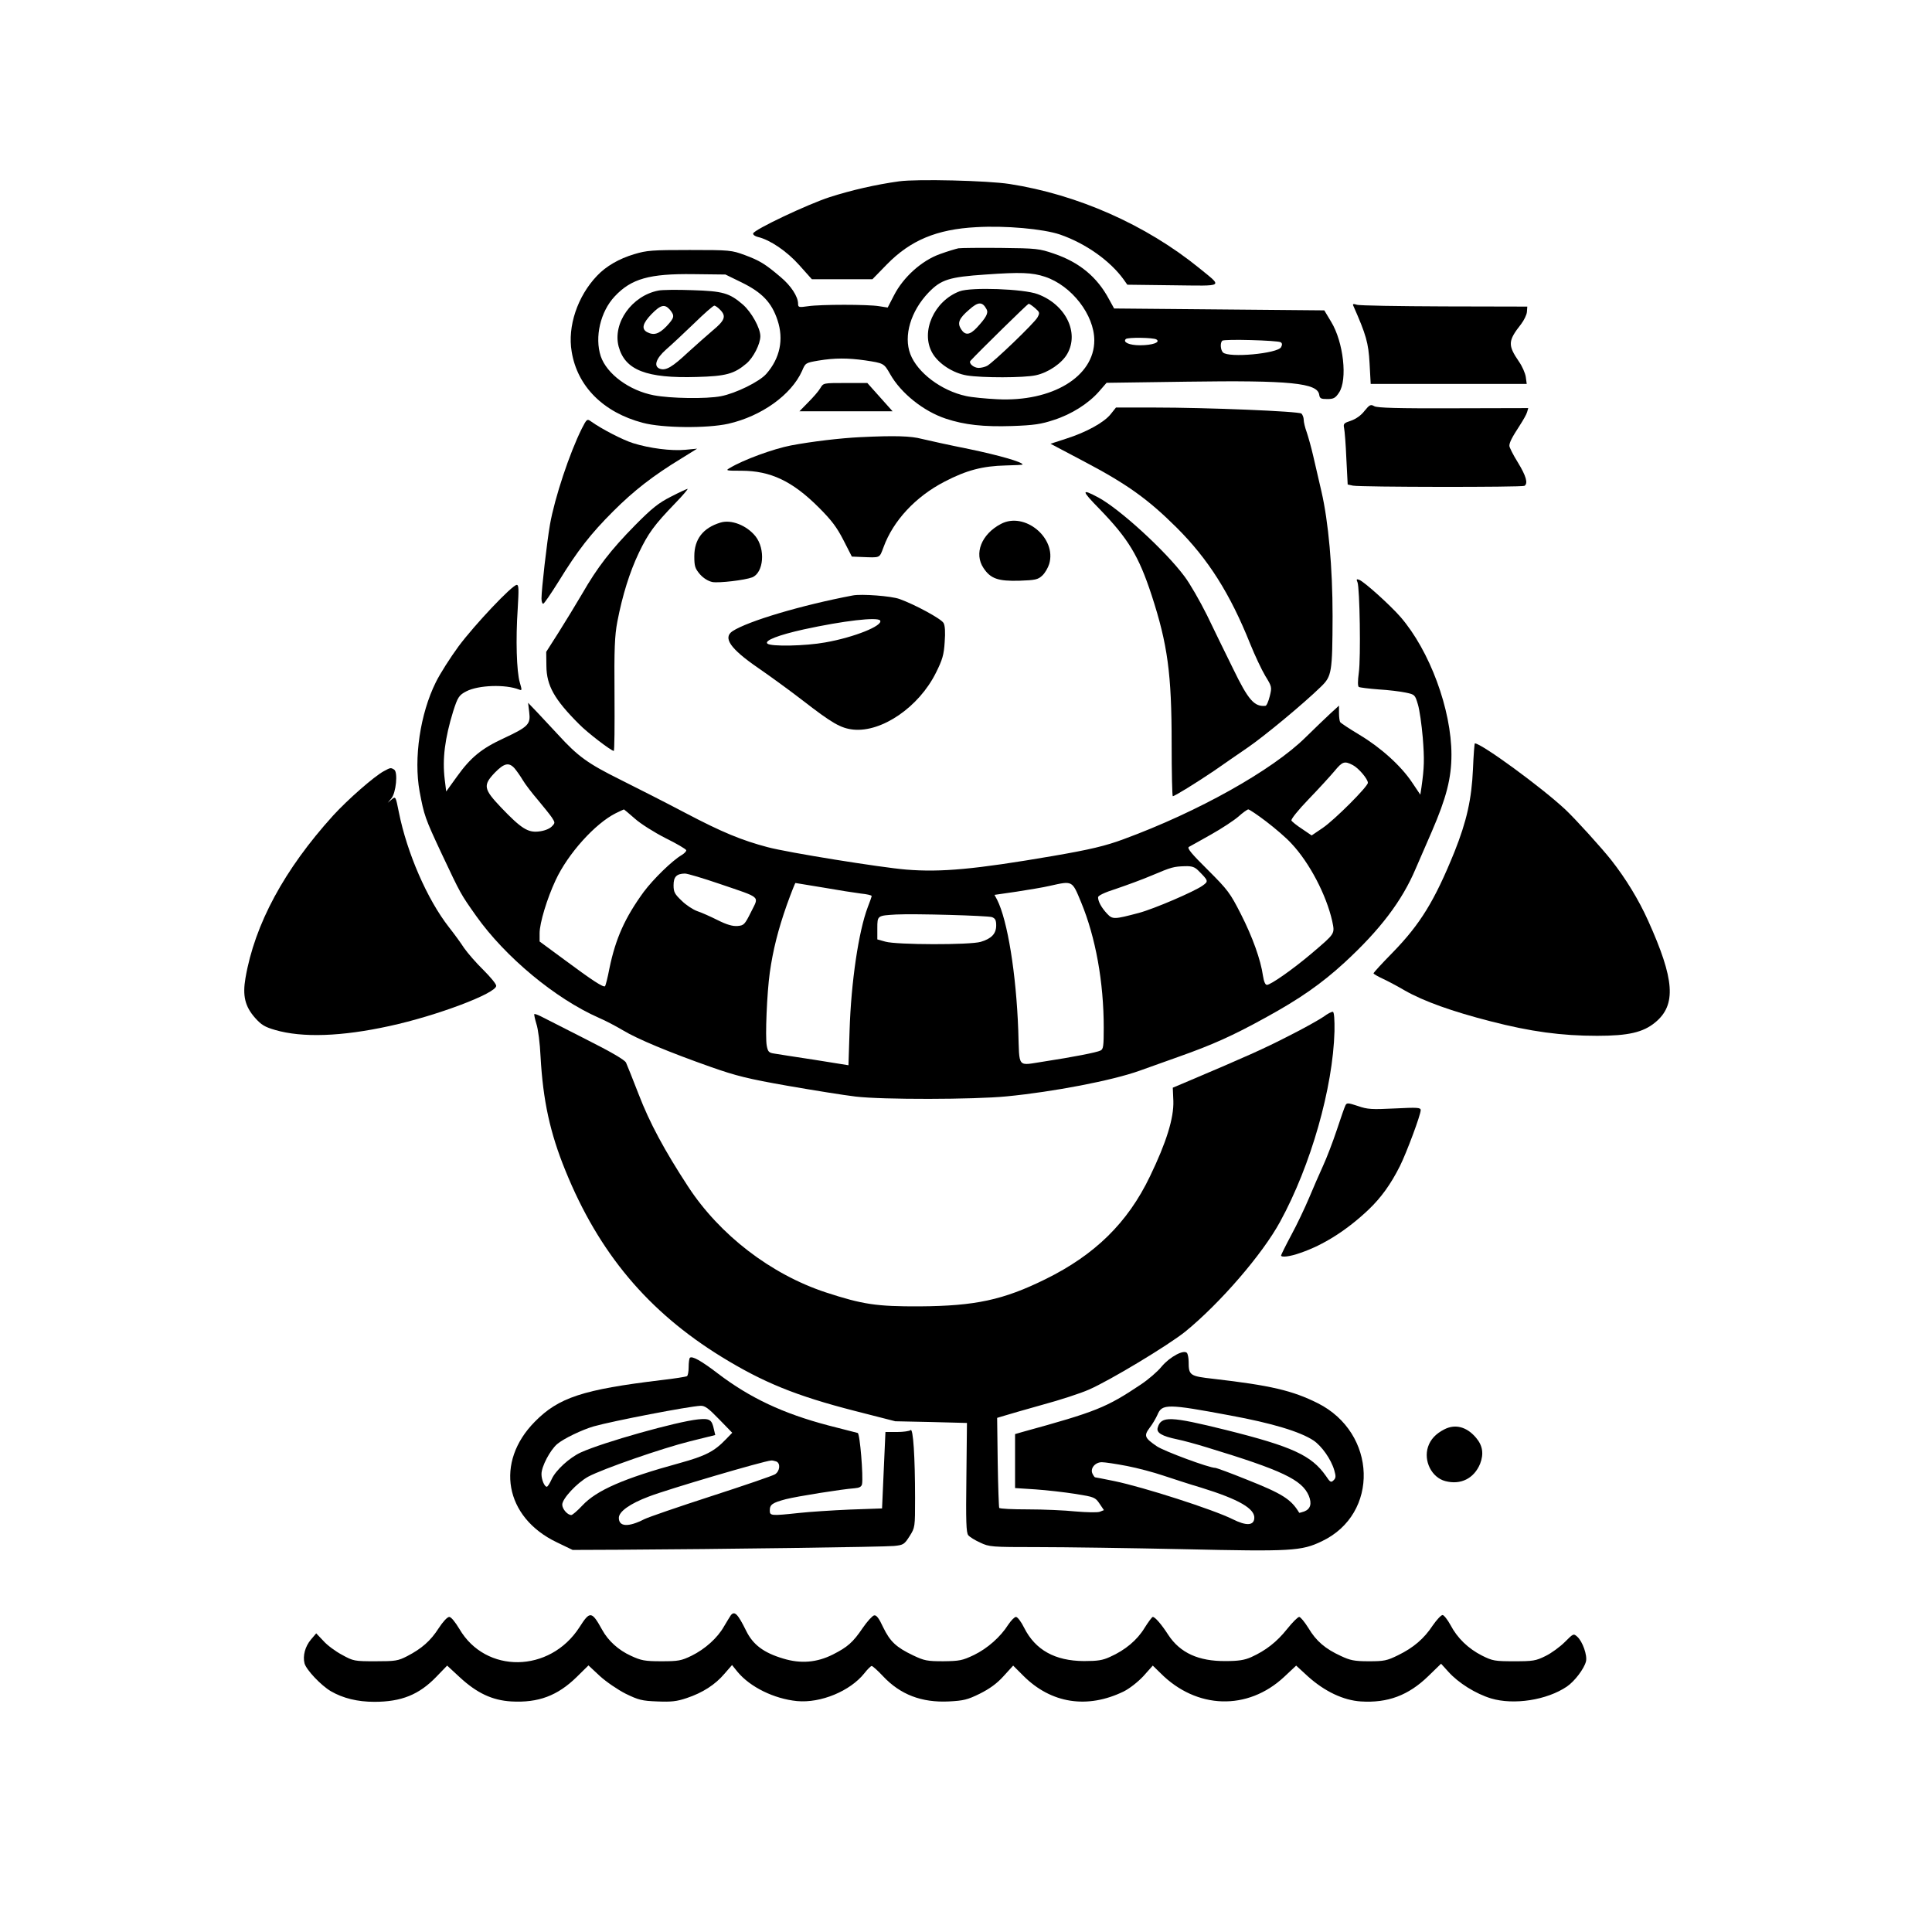 <?xml version="1.0" standalone="no"?>
<!DOCTYPE svg PUBLIC "-//W3C//DTD SVG 20010904//EN"
 "http://www.w3.org/TR/2001/REC-SVG-20010904/DTD/svg10.dtd">
<svg version="1.0" xmlns="http://www.w3.org/2000/svg"
 width="1024pt" height="1024pt" viewBox="0 0 1024 1024"
 preserveAspectRatio="xMidYMid meet">

<g transform="translate(0,1024) scale(0.1,-0.1)"
fill="#000000" stroke="none">
<path d="M4766 9279 c-123 -17 -254 -47 -369 -84 -117 -38 -398 -171 -405
-192 -2 -7 9 -15 25 -19 64 -15 153 -75 219 -149 l67 -75 161 0 160 0 76 78
c125 128 264 187 475 198 154 9 354 -9 443 -39 136 -47 266 -139 338 -239 l19
-27 242 -3 c277 -3 265 -12 138 92 -281 228 -643 389 -1005 445 -117 18 -490
27 -584 14z"/>
<path d="M5080 8924 c-14 -3 -58 -16 -99 -31 -95 -34 -193 -121 -243 -219
l-33 -64 -45 7 c-59 10 -310 10 -377 0 -49 -7 -53 -6 -53 13 0 38 -38 96 -92
141 -82 70 -112 88 -190 117 -71 26 -79 27 -293 27 -198 0 -227 -2 -293 -22
-81 -24 -150 -64 -198 -115 -103 -108 -157 -268 -134 -402 30 -184 168 -322
377 -377 104 -28 341 -30 453 -5 176 40 334 153 391 280 18 43 19 43 88 55 85
14 154 14 246 1 99 -15 100 -15 133 -73 57 -101 177 -197 295 -236 99 -33 200
-44 352 -39 115 4 154 10 220 32 94 30 184 87 240 151 l40 46 425 6 c549 8
693 -7 702 -69 3 -20 9 -23 43 -23 33 0 43 5 62 34 46 68 24 268 -42 376 l-36
60 -557 5 -557 5 -27 49 c-63 118 -157 196 -293 242 -76 26 -91 28 -280 30
-110 1 -211 0 -225 -2z m459 -151 c141 -47 261 -202 261 -337 0 -192 -223
-327 -515 -312 -60 3 -135 10 -165 17 -130 28 -257 123 -295 222 -37 97 2 228
97 327 66 68 108 82 303 95 183 13 245 11 314 -12z m-1608 -30 c108 -53 159
-106 190 -200 34 -102 13 -202 -59 -284 -36 -42 -163 -104 -241 -119 -78 -15
-267 -12 -356 5 -130 25 -249 113 -281 207 -33 101 -2 236 74 317 88 94 184
121 417 118 l170 -2 86 -42z m2198 -302 c24 -15 -21 -31 -87 -31 -56 0 -92 16
-75 33 10 10 146 8 162 -2z m659 -15 c8 -5 9 -13 2 -26 -18 -34 -278 -58 -308
-28 -13 13 -16 50 -4 62 9 10 294 2 310 -8z"/>
<path d="M5086 8696 c-135 -51 -208 -214 -145 -326 32 -57 110 -108 184 -120
80 -13 302 -13 365 1 66 14 139 64 167 114 64 113 -9 261 -157 316 -74 28
-353 38 -414 15z m143 -95 c11 -20 -2 -44 -52 -98 -37 -39 -61 -42 -83 -8 -21
33 -12 57 43 104 48 43 70 43 92 2z m257 6 c25 -22 26 -25 13 -49 -15 -29
-234 -239 -267 -257 -11 -6 -32 -11 -45 -11 -26 0 -55 25 -43 38 45 49 303
302 308 302 4 0 19 -10 34 -23z"/>
<path d="M3490 8700 c-141 -27 -244 -172 -211 -297 34 -125 147 -169 414 -161
154 4 198 16 263 71 37 31 74 104 74 145 0 43 -47 128 -93 168 -71 61 -105 71
-267 76 -80 3 -161 2 -180 -2z m61 -102 c26 -32 24 -42 -19 -88 -40 -41 -67
-49 -103 -30 -30 17 -23 46 24 95 49 50 70 55 98 23z m268 -2 c31 -33 22 -55
-42 -108 -28 -24 -87 -76 -131 -116 -82 -77 -116 -97 -147 -87 -37 12 -23 55
33 104 29 25 96 88 148 138 52 51 100 93 106 93 6 0 21 -11 33 -24z"/>
<path d="M7173 8619 c68 -154 80 -196 86 -304 l6 -110 413 0 414 0 -5 37 c-3
20 -19 57 -36 81 -60 88 -59 110 11 199 16 21 30 50 31 65 l2 28 -440 1 c-242
1 -451 4 -464 9 -18 6 -23 4 -18 -6z"/>
<path d="M4348 8183 c-9 -16 -38 -49 -64 -75 l-47 -48 247 0 247 0 -67 75 -67
75 -117 0 c-116 0 -116 0 -132 -27z"/>
<path d="M7232 8062 c-18 -24 -46 -43 -72 -52 -37 -12 -41 -16 -36 -39 3 -14
9 -87 12 -163 l7 -136 28 -6 c39 -8 896 -9 909 -1 20 13 9 52 -35 124 -25 40
-45 80 -45 88 0 18 14 45 55 108 18 28 36 59 39 71 l6 21 -397 -1 c-295 -1
-403 2 -419 11 -19 11 -25 8 -52 -25z"/>
<path d="M5887 8045 c-35 -44 -129 -96 -236 -130 l-83 -27 178 -94 c228 -120
339 -200 489 -349 169 -168 285 -352 391 -617 25 -62 61 -138 80 -170 35 -57
36 -60 24 -108 -7 -28 -17 -51 -23 -51 -59 -6 -91 31 -171 196 -41 82 -103
211 -139 285 -37 74 -90 167 -119 205 -101 136 -343 357 -456 418 -92 49 -92
39 5 -60 153 -158 208 -248 277 -458 85 -261 106 -417 106 -785 0 -154 3 -280
6 -280 10 0 123 70 218 134 48 34 129 89 178 123 88 60 298 234 389 323 58 56
61 75 62 375 0 257 -22 500 -59 660 -14 61 -34 146 -44 190 -10 44 -26 100
-34 124 -9 24 -16 54 -16 66 0 12 -6 27 -12 33 -15 12 -496 32 -782 32 l-201
0 -28 -35z"/>
<path d="M3084 7969 c-65 -130 -144 -367 -169 -509 -16 -92 -45 -343 -45 -392
0 -16 4 -28 9 -28 5 0 41 53 81 117 102 166 170 253 290 373 110 110 212 189
358 278 l87 54 -63 -6 c-74 -7 -190 8 -276 35 -55 17 -167 75 -223 115 -21 15
-23 14 -49 -37z"/>
<path d="M4560 7923 c-105 -5 -257 -23 -368 -44 -93 -18 -252 -76 -323 -119
-25 -14 -22 -15 60 -15 155 0 271 -55 411 -195 67 -67 95 -104 130 -172 l45
-88 48 -2 c106 -4 97 -8 120 52 51 140 170 268 323 347 117 61 202 83 325 86
49 1 89 3 89 5 0 13 -125 49 -284 82 -105 21 -218 46 -251 54 -56 15 -142 18
-325 9z"/>
<path d="M3555 7607 c-65 -33 -100 -61 -189 -151 -128 -130 -200 -223 -281
-364 -33 -56 -89 -148 -125 -205 l-65 -102 1 -75 c1 -104 42 -177 173 -308 46
-47 171 -142 184 -142 4 0 5 134 4 298 -2 244 1 313 15 387 27 140 65 262 114
365 50 104 81 147 193 263 41 42 70 77 65 76 -5 -1 -45 -19 -89 -42z"/>
<path d="M3818 7470 c-92 -28 -138 -88 -138 -178 0 -54 4 -65 30 -96 19 -21
43 -36 66 -41 36 -6 172 10 211 25 61 25 71 150 17 218 -47 58 -129 90 -186
72z"/>
<path d="M5305 7463 c-103 -54 -144 -157 -92 -234 37 -56 77 -70 189 -67 86 3
99 6 122 27 15 14 31 42 37 62 41 137 -130 279 -256 212z"/>
<path d="M7195 7154 c12 -30 18 -401 7 -479 -6 -44 -6 -72 0 -76 5 -3 52 -9
104 -13 53 -3 117 -11 145 -17 48 -10 49 -12 64 -62 9 -29 20 -108 26 -177 9
-115 8 -157 -7 -263 l-6 -39 -43 64 c-59 89 -167 186 -279 253 -53 32 -99 62
-103 68 -3 5 -6 27 -6 48 l0 39 -46 -42 c-25 -23 -84 -80 -131 -126 -176 -174
-570 -395 -965 -540 -94 -35 -177 -55 -375 -89 -414 -71 -593 -87 -777 -72
-134 11 -627 90 -735 119 -136 36 -239 78 -433 180 -104 55 -262 135 -350 179
-169 84 -222 122 -326 236 -35 38 -86 92 -112 120 l-48 50 6 -50 c8 -64 -5
-77 -135 -138 -117 -54 -175 -101 -248 -203 l-57 -79 -8 65 c-13 108 1 217 45
360 24 75 31 86 70 106 64 33 207 38 280 9 15 -6 15 -3 3 38 -17 58 -22 228
-11 390 6 103 6 127 -5 127 -24 0 -223 -211 -308 -325 -44 -60 -99 -146 -121
-191 -83 -167 -118 -403 -86 -579 24 -127 28 -140 117 -330 102 -216 99 -211
183 -330 154 -217 419 -438 651 -540 33 -14 90 -44 127 -66 76 -46 244 -116
468 -195 131 -46 194 -62 405 -99 138 -24 300 -50 360 -57 141 -17 627 -16
800 1 248 24 560 84 705 136 36 13 130 46 210 75 175 62 283 110 455 205 183
100 299 181 421 293 189 174 305 327 377 497 14 33 53 122 86 198 77 178 104
283 104 407 0 239 -115 551 -270 730 -54 62 -191 186 -219 197 -14 5 -16 3 -9
-13z m-25 -969 c31 -16 80 -74 80 -94 0 -20 -176 -196 -239 -239 l-59 -40 -50
34 c-28 18 -54 39 -57 45 -4 6 35 55 91 113 55 57 116 124 137 149 42 51 53
55 97 32z m-4443 -17 c11 -13 31 -41 44 -63 13 -22 49 -69 80 -105 30 -36 64
-78 74 -93 18 -28 18 -29 -2 -49 -13 -12 -39 -22 -67 -25 -58 -7 -94 16 -201
128 -92 97 -96 117 -32 184 49 50 74 56 104 23z m638 -267 c30 -27 103 -73
162 -103 59 -29 108 -58 110 -64 2 -5 -9 -17 -24 -26 -51 -30 -150 -127 -201
-195 -99 -136 -149 -246 -182 -406 -9 -48 -20 -90 -23 -94 -9 -8 -67 30 -214
139 l-133 98 0 44 c0 53 39 183 85 281 65 140 209 300 319 355 23 11 42 20 43
20 1 0 27 -22 58 -49z m3346 -15 c46 -35 107 -87 134 -117 96 -102 185 -273
216 -411 14 -69 18 -63 -111 -173 -97 -82 -215 -165 -235 -165 -9 0 -16 17
-21 48 -12 85 -55 205 -117 327 -57 112 -69 128 -175 234 -86 85 -111 115
-101 122 8 4 61 34 118 66 57 32 122 75 145 95 22 20 46 37 52 38 6 0 49 -29
95 -64z m-360 -260 c55 -55 55 -57 23 -80 -43 -31 -259 -124 -339 -145 -129
-34 -138 -35 -167 -4 -30 32 -48 65 -48 87 0 9 32 25 98 46 53 18 138 49 187
70 106 45 116 47 176 49 36 1 51 -4 70 -23z m-2536 -71 c225 -77 208 -62 166
-148 -34 -68 -38 -72 -72 -75 -26 -2 -57 7 -105 31 -38 19 -87 41 -109 48 -22
8 -59 32 -82 55 -37 35 -43 46 -43 82 0 45 16 61 60 62 14 0 97 -25 185 -55z
m547 -19 c79 -14 169 -28 201 -32 31 -3 57 -9 57 -13 0 -3 -9 -30 -21 -60 -48
-127 -88 -395 -96 -651 l-6 -186 -181 29 c-100 15 -195 30 -213 33 -28 4 -33
10 -39 41 -9 46 1 281 16 388 17 120 44 227 90 358 23 64 44 117 46 117 2 0
67 -11 146 -24z m1368 -78 c77 -186 120 -423 120 -665 0 -97 -2 -114 -17 -121
-19 -10 -148 -35 -298 -58 -147 -22 -131 -42 -138 164 -11 302 -57 584 -112
693 l-14 26 117 17 c64 10 144 23 177 31 121 27 117 29 165 -87z m-472 -79
c17 -7 22 -16 22 -44 0 -44 -25 -70 -82 -87 -58 -17 -446 -16 -505 1 l-43 12
0 59 c0 68 0 67 100 73 99 5 484 -6 508 -14z"/>
<path d="M4520 7084 c-274 -52 -555 -136 -637 -189 -53 -35 -13 -93 135 -195
64 -44 171 -122 237 -173 155 -120 201 -147 268 -154 151 -15 348 120 438 302
34 68 42 95 46 162 4 52 2 87 -6 101 -12 22 -150 97 -233 127 -43 16 -202 28
-248 19z m145 -133 c16 -27 -137 -89 -291 -116 -104 -19 -290 -23 -307 -6 -16
16 58 45 193 75 211 46 392 67 405 47z"/>
<path d="M7807 6163 c-7 -158 -33 -275 -98 -438 -105 -259 -181 -383 -328
-534 -56 -57 -101 -106 -101 -110 0 -3 22 -16 48 -28 26 -12 79 -40 118 -63
100 -57 251 -111 454 -163 213 -55 376 -77 565 -77 165 0 244 18 308 71 113
93 103 228 -38 540 -50 111 -118 222 -194 319 -53 67 -189 217 -244 269 -125
117 -445 351 -480 351 -2 0 -7 -62 -10 -137z"/>
<path d="M2035 6153 c-52 -28 -190 -149 -269 -235 -259 -286 -416 -576 -465
-862 -16 -93 -3 -150 51 -211 33 -37 51 -48 106 -64 144 -42 352 -35 607 21
249 54 565 173 565 213 0 10 -31 47 -68 84 -37 36 -83 89 -102 116 -18 28 -54
77 -80 110 -116 148 -223 395 -266 610 -17 85 -17 85 -38 68 l-21 -18 19 23
c25 29 36 140 15 153 -18 11 -19 11 -54 -8z"/>
<path d="M7015 4851 c-22 -15 -105 -62 -185 -102 -130 -67 -227 -110 -524
-236 l-90 -38 3 -70 c3 -91 -37 -220 -124 -400 -118 -246 -292 -416 -554 -545
-223 -110 -372 -142 -666 -144 -229 -1 -302 10 -498 74 -291 96 -562 304 -730
561 -126 193 -204 338 -262 489 -31 80 -61 155 -67 168 -8 15 -78 56 -217 126
-113 58 -219 111 -236 120 -16 8 -31 13 -33 11 -2 -2 3 -25 11 -52 9 -26 19
-104 22 -173 13 -233 50 -404 132 -605 177 -436 438 -747 828 -987 220 -135
393 -206 705 -286 l215 -55 190 -4 190 -5 -3 -289 c-3 -232 -1 -293 10 -306 7
-9 36 -27 63 -39 48 -23 59 -24 305 -24 140 0 487 -5 772 -11 574 -13 626 -10
734 42 306 145 293 574 -22 732 -134 67 -250 94 -553 129 -125 14 -131 18
-131 91 0 18 -4 38 -8 45 -15 22 -92 -19 -136 -72 -21 -26 -70 -68 -109 -94
-184 -123 -236 -144 -629 -252 l-38 -11 0 -143 0 -143 108 -7 c59 -4 154 -15
212 -24 100 -16 105 -18 128 -52 l23 -34 -23 -9 c-13 -4 -68 -3 -127 2 -57 6
-171 11 -252 11 -81 0 -150 3 -153 8 -2 4 -6 113 -8 242 l-3 235 40 12 c22 7
113 33 202 58 89 24 200 60 245 80 112 49 419 234 510 307 184 150 409 410
503 583 163 298 280 710 288 1009 1 62 -2 100 -8 103 -6 2 -29 -10 -50 -26z
m-496 -2113 c223 -41 372 -86 443 -133 43 -29 93 -99 110 -158 9 -31 9 -41 -4
-53 -13 -13 -18 -11 -41 24 -76 108 -177 155 -530 243 -295 73 -343 75 -361
12 -8 -27 22 -45 104 -62 30 -6 100 -25 155 -42 401 -122 506 -172 542 -257
17 -42 9 -70 -24 -83 -14 -5 -27 -8 -27 -7 -43 72 -89 101 -281 177 -84 34
-158 61 -164 61 -33 0 -270 88 -309 114 -66 45 -70 56 -39 98 15 19 33 50 42
70 24 58 53 58 384 -4z m-546 -268 c57 -11 143 -34 193 -51 49 -16 139 -46
201 -64 200 -62 287 -112 281 -164 -4 -37 -43 -39 -115 -3 -102 51 -472 170
-627 202 -54 11 -100 20 -102 20 -2 0 -8 8 -13 18 -15 28 13 62 49 62 16 0 76
-9 133 -20z"/>
<path d="M7131 4381 c-5 -9 -25 -68 -46 -131 -21 -63 -54 -149 -73 -190 -19
-41 -52 -118 -74 -170 -22 -52 -64 -141 -94 -196 -30 -56 -54 -105 -54 -108 0
-12 48 -6 101 13 124 42 248 121 363 230 66 63 118 135 166 231 35 70 110 271
110 296 0 14 -17 15 -137 9 -122 -6 -145 -5 -196 13 -52 17 -59 18 -66 3z"/>
<path d="M3656 3043 c-3 -4 -6 -26 -6 -49 0 -24 -4 -45 -9 -48 -5 -3 -66 -13
-137 -21 -414 -50 -543 -92 -669 -220 -213 -215 -160 -507 115 -639 l85 -41
240 1 c546 3 1414 15 1463 20 50 5 55 8 83 52 29 46 29 47 29 202 0 217 -10
374 -24 360 -5 -5 -38 -10 -72 -10 l-61 0 -9 -202 -9 -203 -170 -6 c-93 -4
-215 -12 -270 -18 -149 -16 -155 -15 -155 13 0 32 14 41 85 60 59 15 296 53
365 58 25 2 36 8 39 22 7 41 -11 267 -23 271 -6 1 -76 20 -156 40 -239 63
-414 145 -585 275 -89 68 -137 95 -149 83z m155 -325 l70 -72 -33 -34 c-62
-65 -109 -89 -247 -127 -296 -81 -439 -144 -514 -224 -26 -28 -53 -51 -59 -51
-20 0 -48 32 -48 55 0 32 78 115 137 148 76 41 392 151 541 188 l133 33 -7 30
c-11 52 -22 59 -84 53 -114 -12 -502 -121 -621 -175 -60 -27 -134 -95 -155
-142 -10 -22 -21 -40 -26 -40 -12 0 -28 37 -28 67 0 41 46 127 83 159 34 29
132 76 194 94 103 29 503 106 566 109 23 1 42 -13 98 -71z m303 -224 c24 -9
20 -51 -6 -68 -13 -8 -165 -60 -338 -116 -173 -56 -333 -111 -355 -122 -84
-43 -135 -41 -135 7 0 33 58 75 159 113 101 39 607 188 648 191 6 1 18 -2 27
-5z"/>
<path d="M7655 2664 c-45 -23 -73 -53 -86 -92 -25 -75 19 -163 91 -182 82 -22
153 14 185 92 20 52 14 96 -22 138 -49 58 -110 74 -168 44z"/>
<path d="M3873 1678 c-5 -7 -21 -34 -36 -59 -34 -60 -99 -119 -172 -155 -54
-26 -69 -29 -160 -29 -88 0 -107 4 -161 29 -66 30 -120 79 -152 137 -56 101
-65 102 -121 14 -157 -243 -497 -247 -636 -9 -23 38 -44 64 -54 64 -10 0 -34
-26 -56 -60 -43 -67 -90 -108 -167 -148 -49 -25 -62 -27 -168 -27 -112 0 -117
1 -177 34 -34 18 -79 51 -99 74 l-38 40 -28 -33 c-31 -37 -44 -86 -34 -126 9
-34 87 -117 140 -148 64 -37 141 -56 230 -56 144 0 237 38 328 132 l58 60 67
-62 c91 -84 172 -122 273 -128 143 -8 245 30 347 130 l62 61 60 -56 c34 -31
94 -72 137 -94 68 -33 86 -38 168 -41 74 -3 103 0 156 18 84 28 151 71 200
129 l40 46 29 -36 c67 -81 194 -143 315 -155 126 -12 282 53 357 147 17 22 35
39 39 39 5 0 32 -24 60 -54 92 -98 205 -141 349 -134 78 4 99 9 164 41 52 26
91 54 126 93 l51 56 54 -54 c147 -147 339 -177 532 -83 30 15 74 49 104 81
l50 56 41 -40 c191 -192 462 -200 655 -20 l64 60 62 -57 c89 -80 188 -127 281
-133 142 -9 252 32 357 134 l68 66 39 -43 c53 -59 144 -116 226 -141 121 -36
296 -9 402 63 41 28 91 94 101 133 8 32 -18 106 -46 131 -20 18 -21 17 -66
-28 -25 -25 -71 -59 -102 -74 -52 -26 -67 -28 -167 -28 -102 0 -114 2 -170 30
-73 37 -131 93 -167 162 -16 29 -35 53 -42 53 -8 0 -31 -25 -52 -55 -46 -70
-102 -118 -184 -158 -59 -29 -74 -32 -155 -32 -77 0 -99 5 -148 28 -83 38
-131 79 -172 148 -20 32 -42 59 -49 59 -7 0 -36 -29 -64 -64 -55 -69 -113
-114 -190 -149 -36 -16 -68 -21 -137 -21 -142 -1 -240 43 -303 139 -36 56 -70
95 -82 95 -4 0 -24 -27 -44 -59 -39 -64 -102 -117 -183 -153 -39 -18 -65 -22
-138 -22 -154 1 -257 59 -316 175 -16 33 -36 59 -44 59 -8 0 -26 -19 -41 -41
-41 -65 -110 -126 -182 -161 -61 -29 -76 -32 -162 -33 -86 0 -101 3 -160 31
-90 43 -122 73 -159 149 -22 48 -36 66 -48 63 -9 -2 -36 -31 -60 -66 -52 -77
-81 -102 -158 -141 -85 -43 -171 -50 -263 -22 -105 31 -161 74 -197 147 -45
91 -62 108 -82 82z"/>
</g>
</svg>
